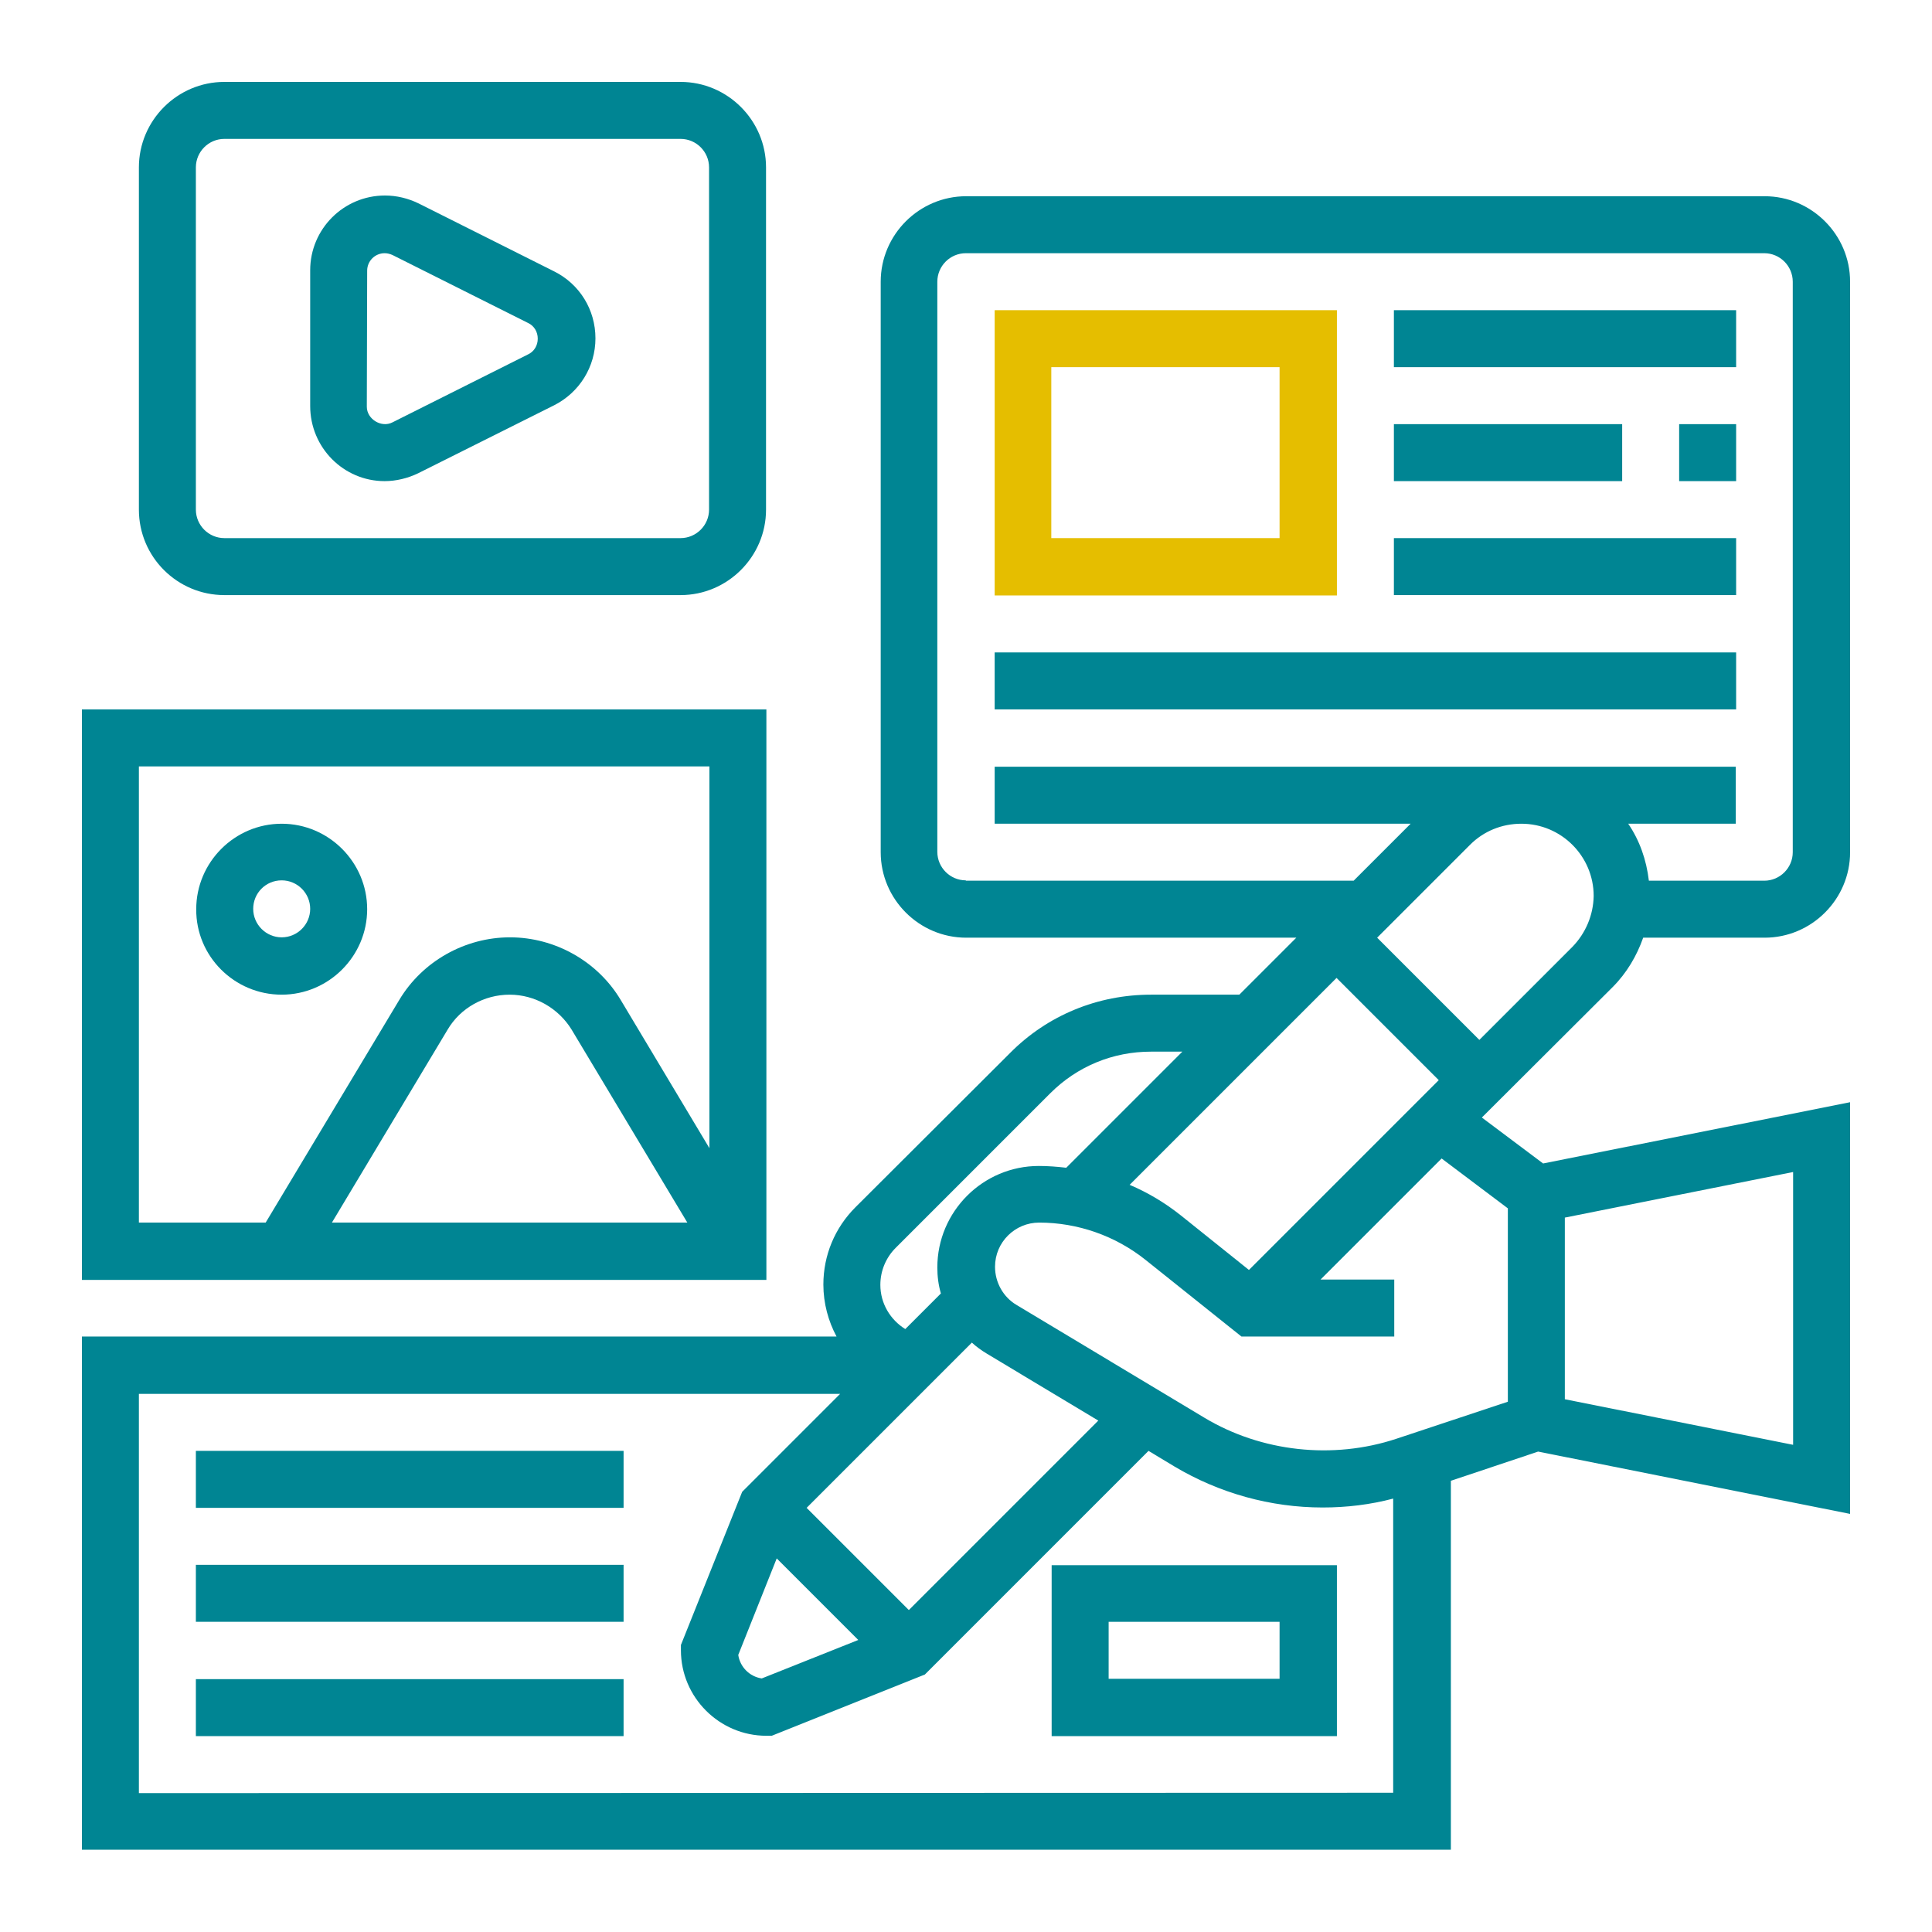 <?xml version="1.0" encoding="utf-8"?>
<!-- Generator: Adobe Illustrator 26.0.1, SVG Export Plug-In . SVG Version: 6.00 Build 0)  -->
<svg version="1.1" id="Layer_1" xmlns="http://www.w3.org/2000/svg" xmlns:xlink="http://www.w3.org/1999/xlink" x="0px" y="0px"
	 viewBox="0 0 542.5 542.5" style="enable-background:new 0 0 542.5 542.5;" xml:space="preserve">
<style type="text/css">
	.st0{fill:#008593;}
	.st1{fill:#E5BE00;}
</style>
<g>
	<path class="st0" d="M452.8,277.2c4-4,6.8-8.8,8.6-13.9h34.1c13.2,0,24-10.8,24-24V79.1c0-13.2-10.8-24-24-24H271.3
		c-13.2,0-24,10.8-24,24v160.2c0,13.2,10.8,24,24,24H364l-16,16h-24.8c-15,0-29.1,5.8-39.6,16.4L240.2,339c-5.8,5.8-9,13.5-9,21.7
		c0,5.3,1.4,10.3,3.7,14.6H23v144.1h384.4V415.8l24.5-8.2l87.6,17.5V309.5l-86.2,17.2l-17.2-12.9L452.8,277.2z M350.7,356.6
		l-19.1-15.3c-4.4-3.5-9.2-6.4-14.4-8.6l58.1-58.1l28.7,28.7L350.7,356.6z M441.5,265.9L415.4,292l-28.7-28.7l26.1-26.1
		c3.8-3.8,8.9-5.9,14.4-5.9c11.2,0,20.3,9.1,20.3,20.3C447.4,256.9,445.3,262,441.5,265.9L441.5,265.9z M271.2,247.2
		c-4.4,0-8-3.6-8-8V79.1c0-4.4,3.6-8,8-8h224.2c4.4,0,8,3.6,8,8v160.2c0,4.4-3.6,8-8,8H463c-0.7-5.9-2.6-11.3-5.8-16h30.2v-16H279.3
		v16h116.8l-16,16H271.2z M251.5,350.4l43.4-43.4c7.6-7.6,17.6-11.7,28.3-11.7h8.8l-32.6,32.6c-2.6-0.3-5.1-0.5-7.7-0.5
		c-15.7,0-28.5,12.8-28.5,28.5c0,2.5,0.3,4.9,1,7.3l-10,10c-4.2-2.6-7-7.2-7-12.4C247.2,356.8,248.8,353.1,251.5,350.4L251.5,350.4z
		 M218.1,437.6l22.9,22.9l-27.1,10.8c-3.4-0.5-6.1-3.2-6.6-6.6L218.1,437.6z M255.2,452.1l-28.7-28.7l46.4-46.4
		c1.3,1.2,2.7,2.2,4.2,3.1l31.3,18.8L255.2,452.1z M39,503.5V391.4h196.9l-27.5,27.5l-17.2,43v1.5c0,13.2,10.8,24,24,24h1.5l43-17.2
		l62.8-62.8l7.3,4.4c12.6,7.5,27,11.5,41.6,11.5c6.7,0,13.4-0.8,19.8-2.5v82.6L39,503.5z M439.4,341.9l64.1-12.8v76.6l-64.1-12.8
		V341.9z M423.4,339.3v54.3l-31.3,10.4c-17.8,5.9-37.9,3.7-53.9-5.9l-52.8-31.7c-3.7-2.2-6-6.3-6-10.7c0-6.9,5.6-12.4,12.4-12.4
		c10.8,0,21.4,3.7,29.9,10.5l26.9,21.5l42.9,0v-16l-20.7,0l34-34L423.4,339.3z"/>
	<path class="st0" d="M55,407.4h120.1v16H55V407.4z"/>
	<path class="st0" d="M55,439.4h120.1v16H55V439.4z"/>
	<path class="st0" d="M55,471.5h120.1v16H55V471.5z"/>
	<path class="st0" d="M295.3,487.5h80.1v-48h-80.1V487.5z M311.3,455.4h48v16h-48V455.4z"/>
	<path class="st0" d="M215.2,199.2H23v160.2h192.2V199.2z M39,215.2h160.2v107.2l-24.9-41.6c-6.5-10.9-18.5-17.6-31.1-17.6
		s-24.6,6.7-31.1,17.6l-37.5,62.5H39V215.2z M193,343.3H93.2l32.5-54.2c3.6-6.1,10.3-9.8,17.4-9.8s13.7,3.8,17.4,9.8L193,343.3z"/>
	<path class="st0" d="M63,167.1h128.1c13.2,0,24-10.8,24-24V47c0-13.2-10.8-24-24-24H63c-13.2,0-24,10.8-24,24v96.1
		C39,156.4,49.8,167.1,63,167.1z M55,47c0-4.4,3.6-8,8-8h128.1c4.4,0,8,3.6,8,8v96.1c0,4.4-3.6,8-8,8H63c-4.4,0-8-3.6-8-8V47z"/>
	<path class="st0" d="M79.1,279.3c13.2,0,24-10.8,24-24c0-13.2-10.8-24-24-24s-24,10.8-24,24C55,268.5,65.8,279.3,79.1,279.3z
		 M79.1,247.2c4.4,0,8,3.6,8,8s-3.6,8-8,8s-8-3.6-8-8S74.6,247.2,79.1,247.2z"/>
	<path class="st0" d="M108,135.1c3.2,0,6.5-0.8,9.4-2.2l38.2-19.1c7.1-3.6,11.6-10.8,11.6-18.8s-4.4-15.2-11.6-18.8l-38.1-19.1
		c-2.9-1.4-6.1-2.2-9.4-2.2c-11.6,0-21,9.4-21,21v38.1C87.1,125.7,96.5,135.1,108,135.1L108,135.1z M103.1,76c0-2.7,2.2-4.9,4.9-4.9
		c0.8,0,1.5,0.2,2.2,0.5l38.1,19.1c1.7,0.8,2.7,2.5,2.7,4.4c0,1.9-1,3.6-2.7,4.4l-38.1,19.1c-3.1,1.6-7.2-0.9-7.2-4.4L103.1,76z"/>
	<path class="st1" d="M375.4,87.1h-96.1v80.1h96.1V87.1z M359.3,151.1h-64.1v-48h64.1V151.1z"/>
	<path class="st0" d="M391.4,87.1h96.1v16h-96.1V87.1z"/>
	<path class="st0" d="M471.5,119.1h16v16h-16V119.1z"/>
	<path class="st0" d="M391.4,119.1h64.1v16h-64.1V119.1z"/>
	<path class="st0" d="M391.4,151.1h96.1v16h-96.1V151.1z"/>
	<path class="st0" d="M279.3,183.2h208.2v16H279.3V183.2z"/>
</g>
</svg>
